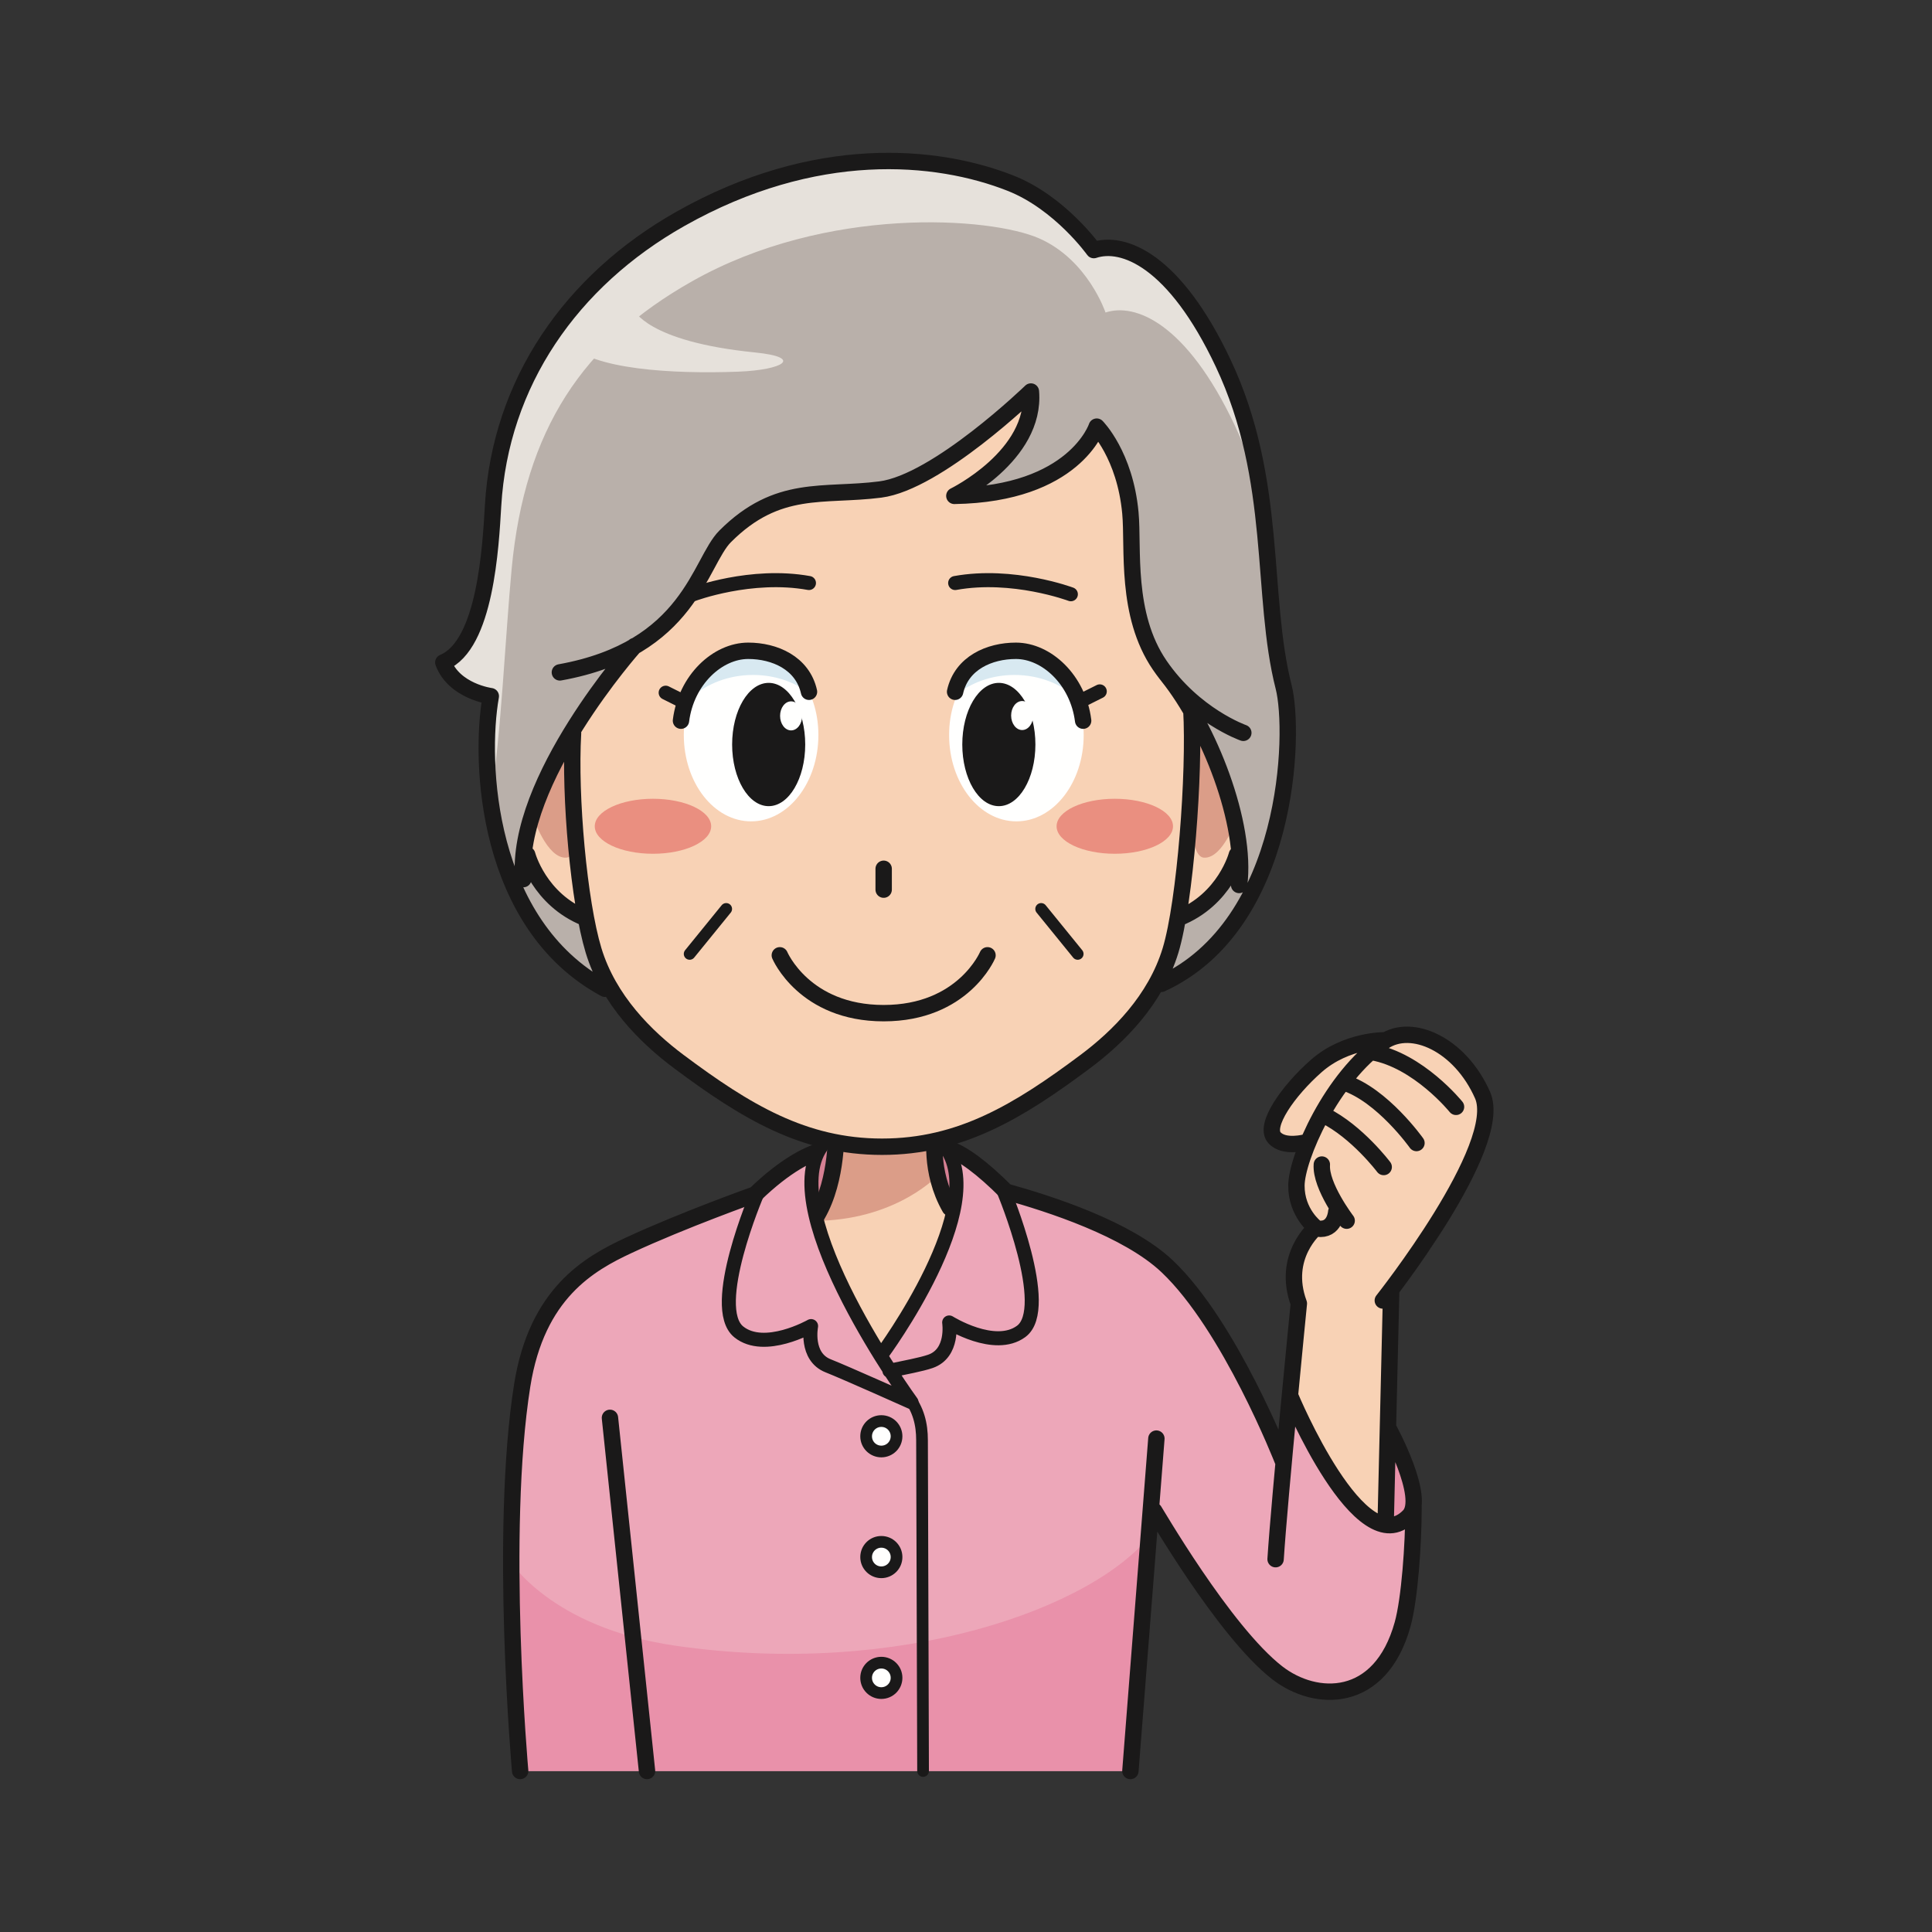 <svg:svg xmlns:svg="http://www.w3.org/2000/svg" height="825.451" version="1.1" viewBox="-185.908 -65.297 825.451 825.451" width="825.451" x="0" y="0">
  <svg:rect x="-185.908" y="-65.297" width="825.451" height="825.451" fill="#333333" stroke="none"/>
  <svg:g id="Layer_1">
    <svg:path d="M90.53,691.366 L296.11,691.366 L306.885,581.501 C306.885,581.501 338.185,631.711 361.22,649.436 C381.085,664.696 404.64,663.141 413.37,628.676 C415.215,621.346 420.45,598.711 420.345,583.871 C420.27,572.531 413.92,555.351 407.07,549.246 C406.92,544.416 407.82,543.156 407.695,538.306 L366.525,534.121 L362.88,561.166 C362.88,561.166 348.34,525.416 341.15,512.561 C324.26,482.351 317.09,475.996 306.465,469.121 C291.02,459.126 263.805,449.271 243.975,443.856 L221.28,426.016 L161.925,427.956 L139.74,442.896 C122.87,451.311 95.215,461.776 78.695,469.741 C62.045,477.771 47.835,486.406 37.835,522.656 L32.4,588.496 L36.33,691.366 L90.53,691.366" fill="#EDA7B9" id="path15226" />
    <svg:path d="M223.235,446.101 C222.74,451.831 196.18,513.186 190.945,513.186 C185.705,513.186 157.85,451.421 158.825,440.751 C159.2,436.721 164.835,432.026 164.835,432.026 L170.425,433.091 L173.39,409.301 L211.57,409.301 L221.36,426.936 C221.36,426.936 224.01,436.981 223.235,446.101" fill="#F8D2B5" id="path15228" />
    <svg:g id="g15234">
      <svg:path d="M405.73,379.191 C405.73,379.191 389.285,378.876 376.465,390.156 C364.515,400.696 353.99,415.586 358.59,420.771 C362.705,425.396 372.165,422.726 372.165,422.726" fill="#F8D2B5" id="path15230" />
      <svg:path d="M365.36,530.931 C365.36,530.931 387.185,586.491 410.46,585.326 L409.78,487.236 L412.5,484.026 C427.895,468.081 456.545,420.046 448.845,402.581 C439.215,380.766 418.455,371.606 406.54,379.771 C384.28,395.031 369.36,429.506 369.315,441.246 C369.265,452.966 377.585,459.226 377.585,459.226 C377.585,459.226 362.89,471.416 370.35,491.616 C370.35,491.616 368.95,499.661 368.005,511.591 L365.36,530.931" fill="#F8D2B5" id="path15232" />
    </svg:g>
    <svg:path d="M102.58,637.821 C49.37,630.096 31.775,601.311 31.775,601.311 L36.33,691.366 L294.375,691.366 L306.32,589.711 C282.185,621.526 198.78,651.781 102.58,637.821" fill="#E991AA" id="path15236" />
    <svg:path d="M168.135,425.626 C160.385,426.786 149.325,432.811 136.72,445.026 C136.72,445.026 105.84,455.996 82.575,466.831 C65.815,474.636 43.455,487.241 37.205,526.616 C27.21,589.601 36.33,691.366 36.33,691.366 M74.695,540.481 L90.53,691.366 M308.16,549.346 L297.055,691.366 M362.165,558.851 C362.165,558.851 339.625,501.101 312.715,475.686 C295.84,459.746 262.79,449.091 243.975,443.856 C233.895,433.776 225.16,427.176 218.95,425.436 M404.9,490.341 C404.9,490.341 457.145,424.401 447.515,402.581 C437.875,380.766 417.135,371.606 405.23,379.771 C382.965,395.031 368.04,429.506 367.99,441.246 C367.925,452.966 376.255,459.226 376.255,459.226 C376.255,459.226 361.565,471.416 369.03,491.616 C369.03,491.616 360.79,574.406 359.09,600.866 M389.46,456.241 C389.46,456.241 378.175,441.446 378.85,432.261 M385,452.501 C385,452.501 384.51,460.711 376.975,459.641 M405.28,433.311 C405.28,433.311 393.93,418.226 379.915,411.241 M419.28,423.061 C419.28,423.061 404.695,402.501 388.445,397.246 M436.18,407.606 C436.18,407.606 420.145,387.726 400.33,384.226 M405.715,379.191 C405.715,379.191 389.275,378.876 376.465,390.156 C364.505,400.696 353.98,415.586 358.59,420.771 C362.695,425.396 372.145,422.726 372.145,422.726 M418.01,579.246 C418.01,594.661 416.345,617.996 413.37,628.676 C403.84,662.926 376.185,662.126 359.83,649.436 C336.87,631.606 306.885,579.276 306.885,579.636" fill-opacity="0" id="path15238" stroke="#1A1919" stroke-linecap="round" stroke-linejoin="round" stroke-width="7" />
    <svg:path d="M407.07,549.246 L407.335,585.326 C407.335,585.326 416.99,585.581 419.05,578.626 C421.105,571.666 416.445,555.806 407.07,549.246" fill="#E991AA" id="path15240" />
    <svg:path d="M408.455,487.236 L406.135,584.871 M365.36,531.216 C365.36,531.216 395.51,603.831 416.135,582.371 C423.59,574.611 407.385,545.081 407.385,545.081" fill-opacity="0" id="path15242" stroke="#1A1919" stroke-linecap="round" stroke-linejoin="round" stroke-width="7" />
    <svg:path d="M172.76,422.916 L212.375,421.496 L215.225,436.486 C215.225,436.486 198.35,455.136 164.845,456.276 C165.13,456.181 160.385,446.771 160.385,446.771 L161.735,432.221 L172.76,422.916" fill="#DB9D88" id="path15244" />
    <svg:path d="M160.84,453.186 C160.84,453.186 156.775,435.371 159.905,430.371 C163.03,425.371 166.15,423.811 166.15,423.811 L169.9,425.686 C169.9,425.686 168.965,445.371 160.84,453.186" fill="#D68093" id="path15246" />
    <svg:path d="M221.465,453.186 C221.465,453.186 225.53,435.371 222.4,430.371 C219.28,425.371 216.155,423.811 216.155,423.811 L212.4,425.686 C212.4,425.686 213.34,445.371 221.465,453.186" fill="#D68093" id="path15248" />
    <svg:path d="M163.285,453.776 C172.245,438.356 171.28,416.941 171.28,416.941 M213.69,418.851 C213.69,418.851 210.98,435.136 219.94,450.761" fill-opacity="0" id="path15250" stroke="#1A1919" stroke-linecap="round" stroke-linejoin="round" stroke-width="7" />
    <svg:g id="g15256">
      <svg:path d="M165.01,424.526 C144.785,453.221 203.53,533.811 203.53,533.811 M137.615,444.646 C137.615,444.646 116.755,493.286 129.74,503.756 C140.71,512.591 160.625,501.281 160.625,501.281 C160.625,501.281 158.03,514.366 167.945,518.261 C175.03,521.041 203.53,533.811 203.53,533.811 M217.61,424.226 C238.03,449.436 190.945,513.186 190.945,513.186 M243.03,443.811 C243.03,443.811 263.825,493.661 250.39,503.546 C239.045,511.911 219.635,499.731 219.635,499.731 C219.635,499.731 221.66,512.891 211.595,516.351 C207.595,517.731 200.975,518.901 194.1,520.381" fill-opacity="0" id="path15252" stroke="#1A1919" stroke-linecap="round" stroke-linejoin="round" stroke-width="6" />
      <svg:path d="M208.475,691.366 L208.03,550.061 C208.03,543.231 206.57,536.936 201.78,530.896" fill-opacity="0" id="path15254" stroke="#1A1919" stroke-linecap="round" stroke-linejoin="round" stroke-width="5" />
    </svg:g>
    <svg:path d="M184.15,548.351 C184.15,551.946 187.055,554.856 190.645,554.856 C194.245,554.856 197.145,551.946 197.145,548.351 C197.145,544.756 194.245,541.851 190.645,541.851 C187.055,541.851 184.15,544.756 184.15,548.351" fill="#FFFFFE" id="path15258" />
    <svg:path d="M184.15,548.351 C184.15,551.946 187.055,554.856 190.645,554.856 C194.245,554.856 197.145,551.946 197.145,548.351 C197.145,544.756 194.245,541.851 190.645,541.851 C187.055,541.851 184.15,544.756 184.15,548.351 z" fill-opacity="0" id="path15260" stroke="#1A1919" stroke-linecap="round" stroke-linejoin="round" stroke-width="5" />
    <svg:path d="M184.15,599.961 C184.15,603.556 187.055,606.466 190.645,606.466 C194.245,606.466 197.145,603.556 197.145,599.961 C197.145,596.366 194.245,593.461 190.645,593.461 C187.055,593.461 184.15,596.366 184.15,599.961" fill="#FFFFFE" id="path15262" />
    <svg:path d="M184.15,599.961 C184.15,603.556 187.055,606.466 190.645,606.466 C194.245,606.466 197.145,603.556 197.145,599.961 C197.145,596.366 194.245,593.461 190.645,593.461 C187.055,593.461 184.15,596.366 184.15,599.961 z" fill-opacity="0" id="path15264" stroke="#1A1919" stroke-linecap="round" stroke-linejoin="round" stroke-width="5" />
    <svg:path d="M184.15,651.571 C184.15,655.166 187.055,658.076 190.645,658.076 C194.245,658.076 197.145,655.166 197.145,651.571 C197.145,647.981 194.245,645.076 190.645,645.076 C187.055,645.076 184.15,647.981 184.15,651.571" fill="#FFFFFE" id="path15266" />
    <svg:path d="M184.15,651.571 C184.15,655.166 187.055,658.076 190.645,658.076 C194.245,658.076 197.145,655.166 197.145,651.571 C197.145,647.981 194.245,645.076 190.645,645.076 C187.055,645.076 184.15,647.981 184.15,651.571 z" fill-opacity="0" id="path15268" stroke="#1A1919" stroke-linecap="round" stroke-linejoin="round" stroke-width="5" />
    <svg:g id="g15274">
      <svg:path d="M302.12,358.186 C367.12,332.561 367.495,247.641 362.54,228.231 C352.54,189.066 360.34,140.006 336.705,89.896 C315.87,45.726 293.925,37.396 281.425,41.556 C281.425,41.556 268.6,22.451 247.54,13.811 C215.04,0.476 162.26,-4.274 104.76,28.226 C58.075,54.616 27.84,98.291 24.76,150.731 C23.095,179.061 27.12,221.311 22.955,246.311 C18.79,271.311 28.995,336.936 77.12,358.811 L302.12,358.186" fill="#B9B0AA" id="path15270" />
      <svg:path d="M23.925,274.896 C28.09,249.896 30.04,205.811 32.715,177.561 C38.34,118.186 63.075,81.286 109.76,54.896 C167.26,22.396 237.26,27.396 258.095,36.561 C278.93,45.726 286.425,68.231 286.425,68.231 C298.925,64.066 320.87,72.396 341.705,116.566 C346.835,127.446 350.425,138.266 353.1,148.961 C350.55,129.811 346.16,109.946 336.705,89.896 C315.87,45.726 293.925,37.396 281.425,41.556 C281.425,41.556 266.965,21.531 245.87,12.976 C215.04,0.476 162.26,-4.274 104.76,28.226 C58.075,54.616 27.84,98.291 24.76,150.731 C24.15,161.136 21.785,174.281 21.15,188.496 C20.8,196.341 4.275,219.436 4.275,219.436 C4.275,219.436 20.455,232.976 24.205,232.976 C23.605,240.731 19.69,279.076 26.285,297.146 C26.015,288.901 22.855,281.306 23.925,274.896" fill="#E6E1DB" id="path15272" />
    </svg:g>
    <svg:path d="M84.87,66.941 C84.87,66.941 90.09,80.621 136.65,85.286 C157.575,87.396 148.745,92.761 129.57,93.496 C101.385,94.581 66.825,92.516 57.235,81.476 L84.87,66.941" fill="#E6E1DB" id="path15276" />
    <svg:path d="M58.925,247.916 C57.365,275.106 61.425,320.106 67.675,340.731 C74.105,361.956 90.03,377.736 104.11,388.256 C132.6,409.536 157.48,424.646 190.95,424.646 C224.415,424.646 249.295,409.536 277.785,388.256 C291.865,377.736 307.79,361.956 314.22,340.731 C320.47,320.106 324.655,264.996 323.09,237.811 L316.015,227.271 C313.86,224.791 311.68,221.991 309.55,218.856 C294.875,197.186 298.435,168.791 297.05,153.851 C294.76,129.066 282.675,116.981 282.675,116.981 C282.675,116.981 273.3,145.726 221.84,146.566 C221.84,146.566 256.84,129.481 254.55,101.981 C254.55,101.981 214.55,140.731 190.175,143.851 C165.8,146.981 146.425,141.356 123.925,163.856 C116.64,171.136 112.44,189.721 94.505,204.416 L85.175,210.731 C85.175,210.731 74.53,222.671 63.295,239.666 L58.925,247.916" fill="#F8D2B5" id="path15278" />
    <svg:path d="M323.93,245.731 L317.26,326.146 C317.26,326.146 338.1,317.816 343.93,301.146 C343.93,301.146 338.93,254.896 323.93,245.731" fill="#F8D2B5" id="path15280" />
    <svg:path d="M58.095,252.396 L64.345,326.981 C64.345,326.981 43.505,318.646 37.675,301.981 C37.675,301.981 43.095,261.556 58.095,252.396" fill="#F8D2B5" id="path15282" />
    <svg:path d="M326.01,247.396 L323.095,284.061 C323.095,284.061 323.03,300.876 328.51,301.146 C336.845,301.561 342.68,283.646 342.68,283.646 C342.68,283.646 334.34,253.231 326.01,247.396" fill="#DB9D88" id="path15284" />
    <svg:path d="M58.51,247.396 L61.425,284.061 C61.425,284.061 61.49,300.876 56.01,301.146 C47.675,301.561 41.84,283.646 41.84,283.646 C41.84,283.646 50.18,253.231 58.51,247.396" fill="#DB9D88" id="path15286" />
    <svg:path d="M163.75,248.726 C163.75,269.111 150.89,285.631 135,285.631 C119.125,285.631 106.25,269.111 106.25,248.726 C106.25,228.346 119.125,213.251 135,213.251 C150.89,213.251 163.75,228.346 163.75,248.726" fill="#FFFFFE" id="path15288" />
    <svg:path d="M135.83,223.081 C125.475,223.081 116.095,226.756 109.21,232.896 C113.875,221.071 123.57,213.346 134.815,213.346 C145.265,213.346 154.365,220.016 159.345,230.446 C152.86,225.806 144.71,223.081 135.83,223.081" fill="#D8E9F1" id="path15290" />
    <svg:path d="M126.895,252.791 C126.895,267.341 133.885,279.136 142.505,279.136 C151.145,279.136 158.125,267.341 158.125,252.791 C158.125,238.246 151.145,226.461 142.505,226.461 C133.885,226.461 126.895,238.246 126.895,252.791" fill="#1A1919" id="path15292" />
    <svg:path d="M219.6,248.726 C219.6,269.111 232.475,285.631 248.35,285.631 C264.23,285.631 277.1,269.111 277.1,248.726 C277.1,228.346 264.23,213.251 248.35,213.251 C232.475,213.251 219.6,228.346 219.6,248.726" fill="#FFFFFE" id="path15294" />
    <svg:path d="M247.53,223.081 C257.89,223.081 267.26,226.756 274.145,232.896 C269.47,221.071 259.785,213.346 248.545,213.346 C238.105,213.346 229,220.016 224.01,230.446 C230.5,225.806 238.645,223.081 247.53,223.081" fill="#D8E9F1" id="path15296" />
    <svg:path d="M256.47,252.791 C256.47,267.341 249.48,279.136 240.85,279.136 C232.21,279.136 225.23,267.341 225.23,252.791 C225.23,238.246 232.21,226.461 240.85,226.461 C249.48,226.461 256.47,238.246 256.47,252.791" fill="#1A1919" id="path15298" />
    <svg:path d="M117.94,287.731 C117.94,294.226 106.8,299.476 93.075,299.476 C79.34,299.476 68.205,294.226 68.205,287.731 C68.205,281.246 79.34,275.981 93.075,275.981 C106.8,275.981 117.94,281.246 117.94,287.731" fill="#EA8F80" id="path15300" />
    <svg:path d="M265.525,287.731 C265.525,294.226 276.66,299.476 290.38,299.476 C304.13,299.476 315.265,294.226 315.265,287.731 C315.265,281.246 304.13,275.981 290.38,275.981 C276.66,275.981 265.525,281.246 265.525,287.731" fill="#EA8F80" id="path15302" />
    <svg:path d="M156.805,240.561 C156.805,243.981 154.705,246.766 152.09,246.766 C149.485,246.766 147.385,243.981 147.385,240.561 C147.385,237.136 149.485,234.356 152.09,234.356 C154.705,234.356 156.805,237.136 156.805,240.561" fill="#FFFFFE" id="path15304" />
    <svg:path d="M255.53,240.416 C255.53,243.836 253.42,246.616 250.815,246.616 C248.215,246.616 246.1,243.836 246.1,240.416 C246.1,236.986 248.215,234.216 250.815,234.216 C253.42,234.216 255.53,236.986 255.53,240.416" fill="#FFFFFE" id="path15306" />
    <svg:path d="M236.005,342.856 C236.005,342.856 225.615,367.576 191.64,367.576 C157.68,367.576 147.27,342.856 147.27,342.856 M159.735,230.266 C156.98,217.906 145.005,212.756 133.77,212.756 C120.7,212.756 107.245,225.111 105.04,242.616" fill-opacity="0" id="path15308" stroke="#1A1919" stroke-linecap="round" stroke-linejoin="round" stroke-width="7" />
    <svg:path d="M110.29,188.596 C110.29,188.596 135,179.331 159.715,183.796" fill-opacity="0" id="path15310" stroke="#1A1919" stroke-linecap="round" stroke-linejoin="round" stroke-width="6" />
    <svg:path d="M191.64,305.886 L191.64,314.801" fill-opacity="0" id="path15312" stroke="#1A1919" stroke-linecap="round" stroke-linejoin="round" stroke-width="7" />
    <svg:path d="M124.365,323.041 L108.745,342.261 M258.925,323.041 L274.54,342.261" fill-opacity="0" id="path15314" stroke="#1A1919" stroke-linecap="round" stroke-linejoin="round" stroke-width="5" />
    <svg:path d="M98.505,230.661 L106.065,234.441" fill-opacity="0" id="path15316" stroke="#1A1919" stroke-linecap="round" stroke-linejoin="round" stroke-width="6" />
    <svg:path d="M222.16,230.266 C224.925,217.906 236.9,212.756 248.135,212.756 C261.205,212.756 274.65,225.111 276.865,242.616" fill-opacity="0" id="path15318" stroke="#1A1919" stroke-linecap="round" stroke-linejoin="round" stroke-width="7" />
    <svg:g id="g15324">
      <svg:path d="M271.615,188.596 C271.615,188.596 246.905,179.331 222.19,183.796 M283.97,230.096 L276.42,233.871" fill-opacity="0" id="path15320" stroke="#1A1919" stroke-linecap="round" stroke-linejoin="round" stroke-width="6" />
      <svg:path d="M85.175,210.731 C85.175,210.731 33.925,268.231 37.675,310.311 M313.09,223.646 C330.59,245.521 346.84,286.561 343.51,312.811 M39.345,299.896 C39.345,299.896 44.345,319.056 64.345,326.981 M323.09,237.811 C324.655,264.996 320.47,320.106 314.22,340.731 C307.79,361.956 291.865,377.736 277.785,388.256 C249.295,409.536 224.415,424.646 190.95,424.646 C157.48,424.646 132.6,409.536 104.11,388.256 C90.03,377.736 74.105,361.956 67.675,340.731 C61.425,320.106 57.365,275.106 58.925,247.916 M53.3,221.981 C108.925,211.976 112.875,174.896 123.925,163.856 C146.425,141.356 165.8,146.981 190.175,143.851 C214.55,140.731 254.55,101.981 254.55,101.981 C256.84,129.481 221.84,146.566 221.84,146.566 C273.3,145.726 282.675,116.981 282.675,116.981 C282.675,116.981 294.76,129.066 297.05,153.851 C298.435,168.791 294.785,197.241 309.55,218.856 C324.335,240.491 345.305,247.806 345.305,247.806 M342.55,299.896 C342.55,299.896 337.55,319.056 317.55,326.981 M310.245,355.061 C365.315,329.811 367.495,247.641 362.54,228.231 C352.54,189.066 360.34,140.006 336.705,89.896 C315.87,45.726 293.925,37.396 281.425,41.556 C281.425,41.556 267.04,21.336 245.87,12.976 C214.205,0.476 162.26,-4.274 104.76,28.226 C58.075,54.616 27.84,98.291 24.76,150.731 C23.74,168.076 21.56,210.296 3.5,217.736 C8.1,230.121 23.785,232.146 23.785,232.146 C18.785,260.476 21.71,329.646 72.54,357.146" fill-opacity="0" id="path15322" stroke="#1A1919" stroke-linecap="round" stroke-linejoin="round" stroke-width="7" />
    </svg:g>
  </svg:g>
</svg:svg>